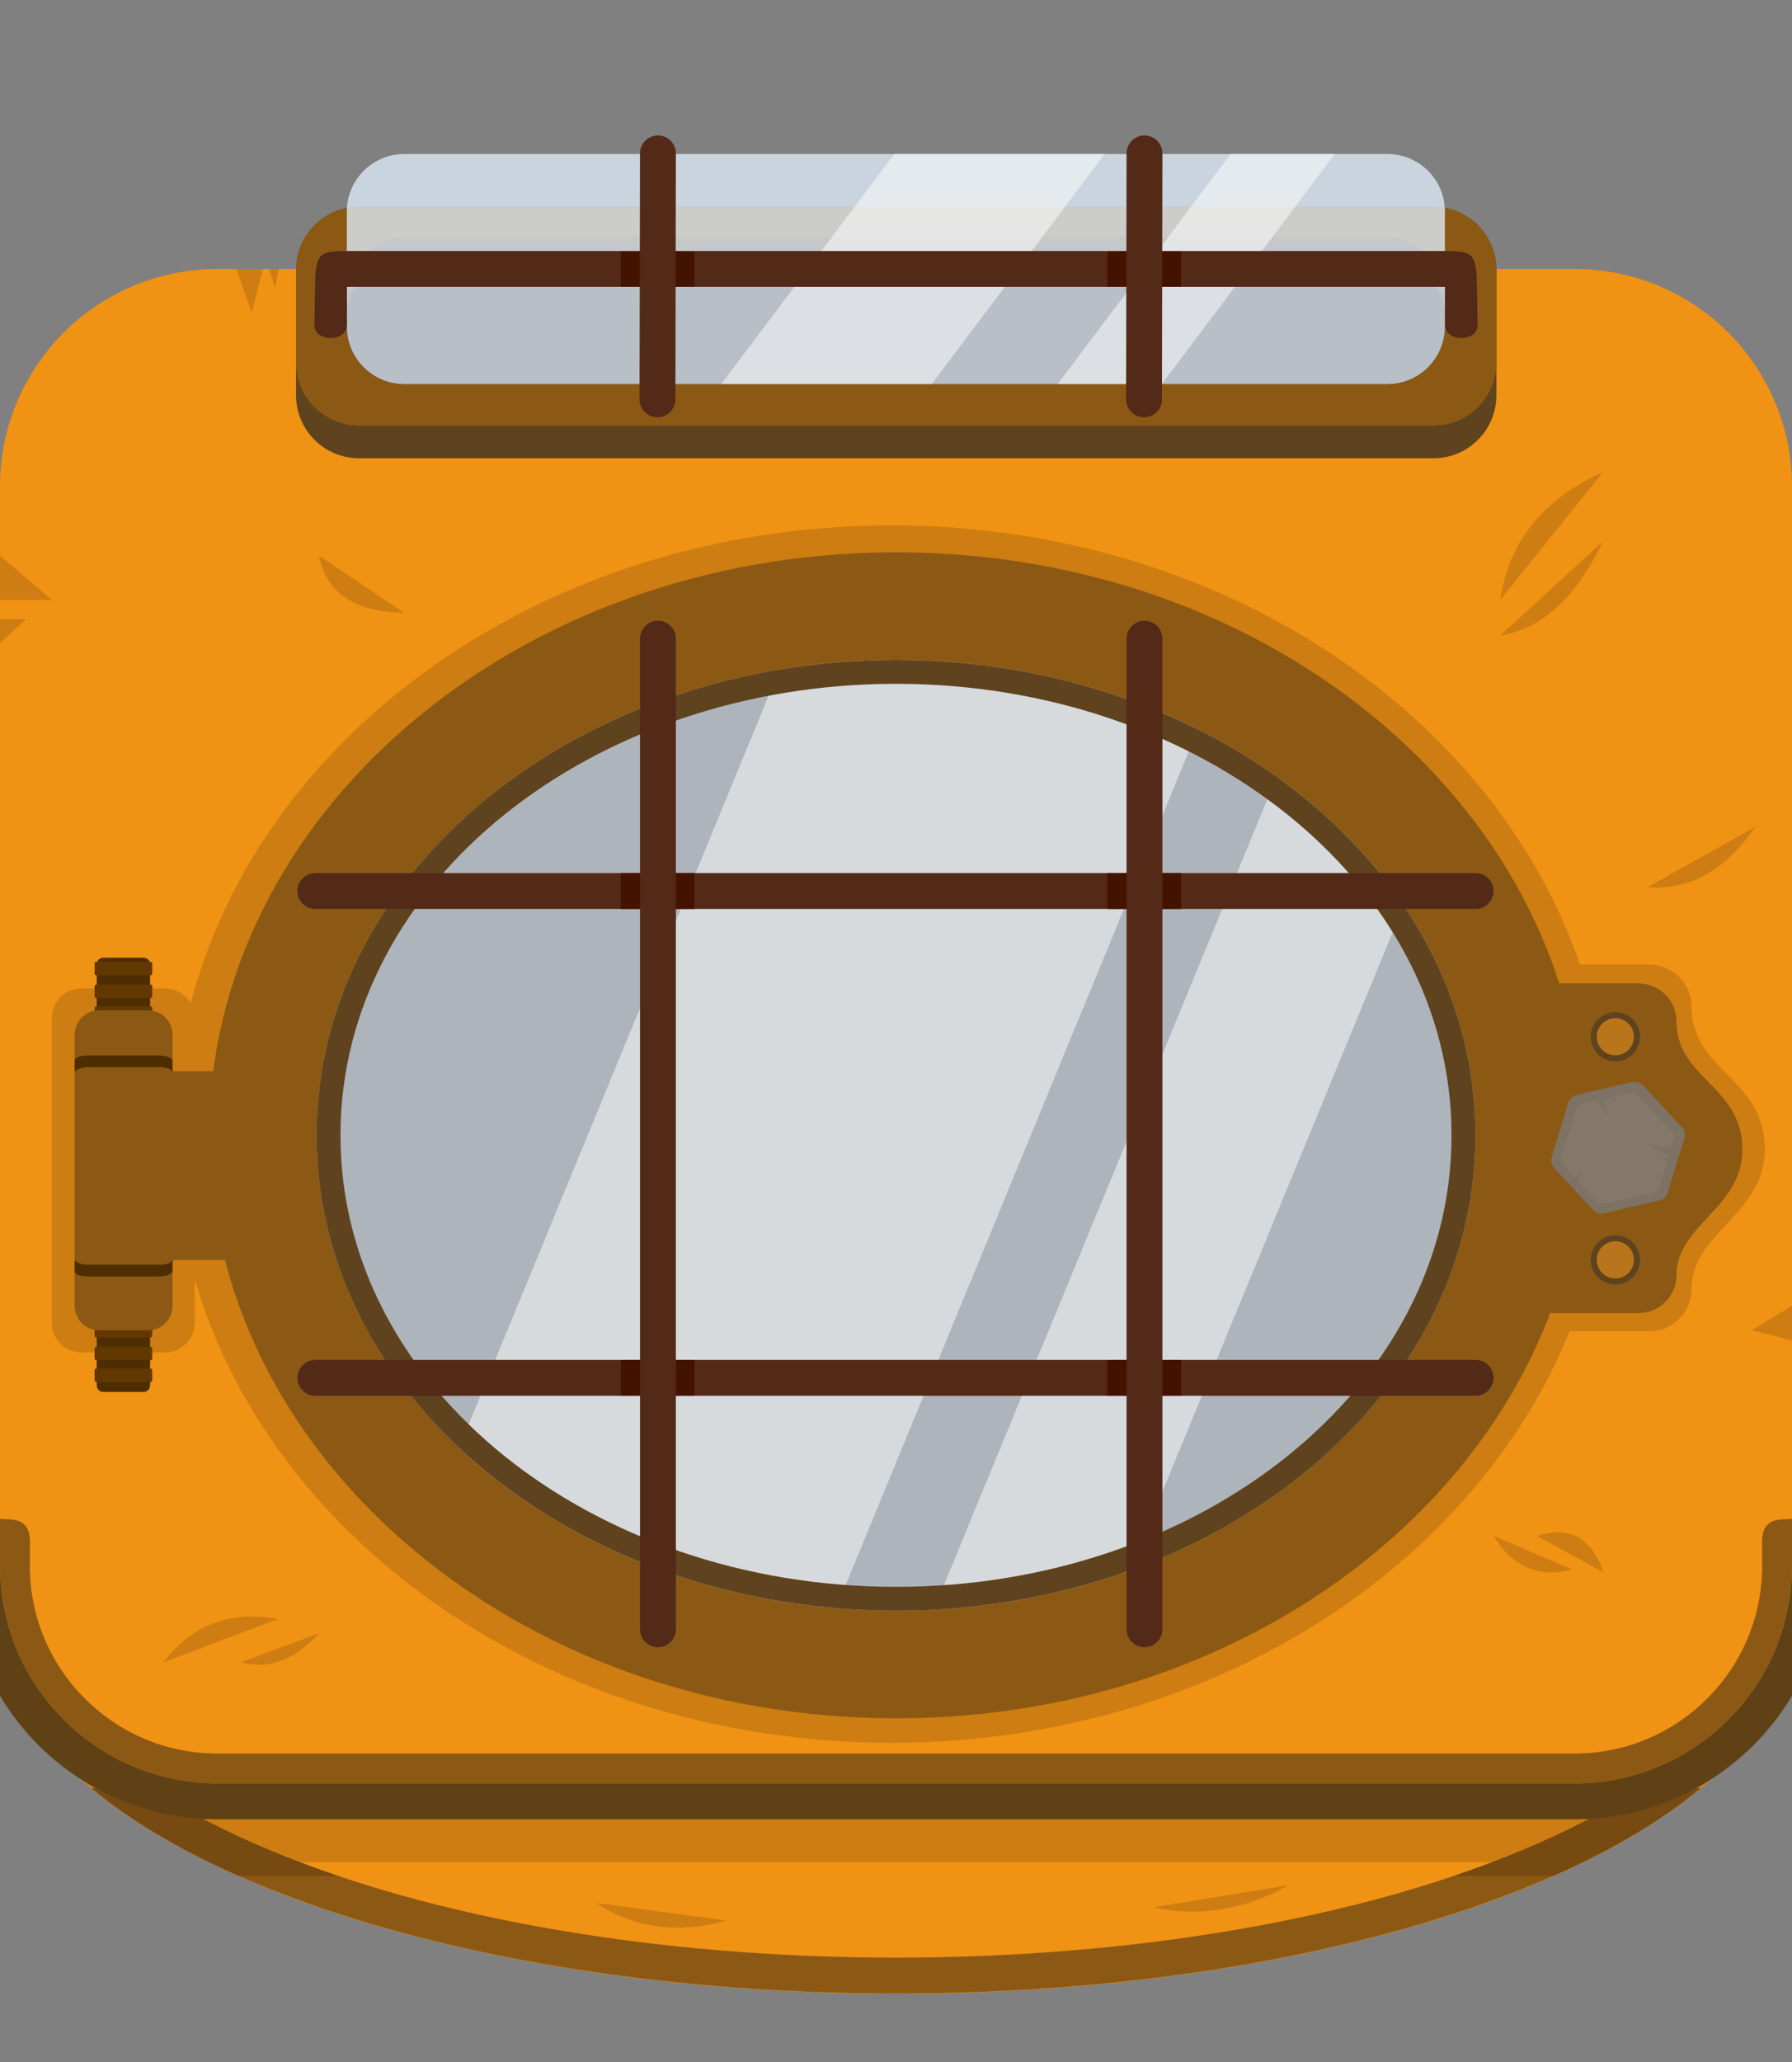 <?xml version="1.0" encoding="UTF-8" standalone="no"?>
<!DOCTYPE svg PUBLIC "-//W3C//DTD SVG 1.1//EN" "http://www.w3.org/Graphics/SVG/1.1/DTD/svg11.dtd">
<svg width="100%" height="100%" viewBox="0 0 300 345" version="1.1" xmlns="http://www.w3.org/2000/svg" xmlns:xlink="http://www.w3.org/1999/xlink" xml:space="preserve" xmlns:serif="http://www.serif.com/" style="fill-rule:evenodd;clip-rule:evenodd;stroke-linejoin:round;stroke-miterlimit:2;">
    <rect x="0" y="0" width="300" height="345" fill="#808080" stroke="none"/>
    <g id="avatar_hat_39">
        <g>
            <g transform="matrix(-1.042,-1.27616e-16,2.07723e-16,-1.696,308.858,788.639)">
                <path d="M292.183,295.821C276.297,279.66 218.637,268.307 152.445,268.307C86.253,268.307 28.593,279.66 12.707,295.821L292.183,295.821Z" style="fill:#f09214;"/>
            </g>
            <path d="M35,311.564L265,311.564C279.327,304.568 289.988,296.191 295.616,286.871L4.384,286.871C10.012,296.191 20.673,304.568 35,311.564Z" style="fill:#cd7d11;"/>
            <path d="M284.636,299.218C259.841,319.89 208.071,333.539 150,333.539C91.929,333.539 40.159,319.89 15.364,299.218L25.335,299.218C30.991,302.991 37.695,306.458 45.236,309.602C72.142,320.82 109.511,327.539 150,327.539C190.489,327.539 227.858,320.82 254.764,309.602C262.305,306.458 269.009,302.991 274.665,299.218L284.636,299.218Z" style="fill:#8c5914;"/>
            <path d="M40.017,313.892C30.195,309.56 21.855,304.63 15.364,299.218L25.335,299.218C30.991,302.991 37.695,306.458 45.236,309.602C48.865,311.115 52.685,312.547 56.682,313.892L40.017,313.892ZM243.318,313.892C247.315,312.547 251.135,311.115 254.764,309.602C262.305,306.458 269.009,302.991 274.665,299.218L284.636,299.218C278.145,304.63 269.805,309.56 259.983,313.892L243.318,313.892Z" style="fill:#764a10;"/>
        </g>
        <path d="M300,81.38C300,61.301 283.699,45 263.62,45L36.38,45C16.301,45 0,61.301 0,81.38L0,262.01C0,282.089 16.301,298.39 36.38,298.39L263.62,298.39C283.699,298.39 300,282.089 300,262.01L300,81.38ZM150,101.409C208.503,101.409 256,141.085 256,189.955C256,238.824 208.503,278.5 150,278.5C91.497,278.5 44,238.824 44,189.955C44,141.085 91.497,101.409 150,101.409Z" style="fill:#f09214;"/>
        <path d="M36.38,298.39C16.301,298.39 0,282.089 0,262.01L0,254.123C2.443,254.248 4.795,254.071 5,257.538L5,262.01C5,279.329 19.061,293.39 36.38,293.39L263.62,293.39C280.939,293.39 295,279.329 295,262.01L295,257.538C295.205,254.071 297.557,254.248 300,254.123L300,262.01C300,282.089 283.699,298.39 263.62,298.39L36.38,298.39Z" style="fill:#8c5914;"/>
        <path d="M300,262.01L300,283.748C292.595,296.108 279.067,304.39 263.62,304.39L36.38,304.39C20.933,304.39 7.405,296.108 0,283.748L0,262.01C0,282.089 16.301,298.39 36.38,298.39L263.62,298.39C283.699,298.39 300,282.089 300,262.01Z" style="fill:#604115;"/>
        <g>
            <g transform="matrix(2.008,0,0,1.179,-157.955,-12.51)">
                <path d="M203.419,48.878C203.419,43.954 201.072,39.957 198.181,39.957L108.585,39.957C105.694,39.957 103.347,43.954 103.347,48.878L103.347,66.72C103.347,71.644 105.694,75.641 108.585,75.641L198.181,75.641C201.072,75.641 203.419,71.644 203.419,66.72L203.419,48.878Z" style="fill:#5f431e;"/>
            </g>
            <g transform="matrix(2.008,0,0,1.179,-157.955,-12.51)">
                <path d="M203.419,48.878C203.419,43.954 201.072,39.957 198.181,39.957L108.585,39.957C105.694,39.957 103.347,43.954 103.347,48.878L103.347,62.084C103.347,67.008 105.694,71.005 108.585,71.005L198.181,71.005C201.072,71.005 203.419,67.008 203.419,62.084L203.419,48.878Z" style="fill:#8c5914;"/>
            </g>
            <g transform="matrix(1.837,0,0,1.079,-131.786,-17.348)">
                <path d="M203.419,61.765C203.419,56.842 201.072,52.844 198.181,52.844L108.585,52.844C105.694,52.844 103.347,56.842 103.347,61.765L103.347,66.72C103.347,71.644 105.694,75.641 108.585,75.641L198.181,75.641C201.072,75.641 203.419,71.644 203.419,66.72L203.419,61.765Z" style="fill:#5f431e;fill-opacity:0.8;"/>
            </g>
            <g transform="matrix(1.837,0,0,1.079,-131.786,-17.348)">
                <path d="M203.419,64.782C203.419,59.858 201.072,57.799 198.181,57.799L108.585,57.799C105.694,57.799 103.347,59.858 103.347,64.782L103.347,66.72C103.347,71.644 105.694,75.641 108.585,75.641L198.181,75.641C201.072,75.641 203.419,71.644 203.419,66.72L203.419,64.782Z" style="fill:#1a0f00;fill-opacity:0.8;"/>
            </g>
            <g transform="matrix(1.837,0,0,1.079,-131.786,-17.348)">
                <path d="M203.419,48.878C203.419,43.954 201.072,39.957 198.181,39.957L108.585,39.957C105.694,39.957 103.347,43.954 103.347,48.878L103.347,66.72C103.347,71.644 105.694,75.641 108.585,75.641L198.181,75.641C201.072,75.641 203.419,71.644 203.419,66.72L203.419,48.878Z" style="fill:#dce8f6;fill-opacity:0.8;"/>
            </g>
            <path d="M155.991,64.247L120.768,64.247L149.724,25.753L184.947,25.753L155.991,64.247ZM194.513,64.247L177.082,64.247L206.038,25.753L223.469,25.753L194.513,64.247Z" style="fill:#fff;fill-opacity:0.5;"/>
            <g transform="matrix(1,0,0,1,0,-81.196)">
                <g transform="matrix(1,0,0,1,0,81.196)">
                    <path d="M58.077,42L241.923,42C246.775,42 247.145,42.517 247.257,48L247.357,54.441C247.371,57.219 241.923,57.315 241.923,54.414L241.923,48L58.077,48L58.077,54.414C58.077,57.315 52.629,57.219 52.643,54.441L52.743,48C52.855,42.517 53.225,42 58.077,42Z" style="fill:#532918;"/>
                </g>
                <g transform="matrix(0.066,3.08149e-33,0,1,181.637,-22.886)">
                    <rect x="56.705" y="146.082" width="187.112" height="6" style="fill:#441300;"/>
                </g>
                <g transform="matrix(0.066,3.08149e-33,0,1,100.182,-22.886)">
                    <rect x="56.705" y="146.082" width="187.112" height="6" style="fill:#441300;"/>
                </g>
                <g transform="matrix(1,2.46519e-32,0,0.948,-39.855,9.303)">
                    <path d="M147,102.905L146.922,146.321C146.922,148.066 148.266,149.484 149.922,149.484C151.578,149.484 152.922,148.066 152.922,146.321L153,102.905C153,101.159 151.656,99.742 150,99.742C148.344,99.742 147,101.159 147,102.905Z" style="fill:#532918;"/>
                </g>
                <g transform="matrix(1,0,0,0.948,41.6,9.303)">
                    <path d="M147,102.905L146.922,146.321C146.922,148.066 148.266,149.484 149.922,149.484C151.578,149.484 152.922,148.066 152.922,146.321L153,102.905C153,101.159 151.656,99.742 150,99.742C148.344,99.742 147,101.159 147,102.905Z" style="fill:#532918;"/>
                </g>
            </g>
        </g>
        <g>
            <g>
                <g transform="matrix(1.206,0,0,1.206,-4.616,-40.427)">
                    <path d="M30.862,217.046L30.862,174.761C30.862,172.501 29.027,170.665 26.766,170.665L15.117,170.665C12.857,170.665 11.021,172.501 11.021,174.761L11.021,217.046C11.021,219.306 12.857,221.142 15.117,221.142L26.766,221.142C29.027,221.142 30.862,219.306 30.862,217.046Z" style="fill:#cd7d11;"/>
                </g>
                <g transform="matrix(1.044,0,0,1.044,-7.4,-8.565)">
                    <path d="M150,92.409C86.126,92.409 35,136.598 35,189.955C35,243.311 86.126,287.5 150,287.5C213.874,287.5 265,243.311 265,189.955C265,136.598 213.874,92.409 150,92.409ZM150,110.409C203.136,110.409 247,145.569 247,189.955C247,234.34 203.136,269.5 150,269.5C96.864,269.5 53,234.34 53,189.955C53,145.569 96.864,110.409 150,110.409Z" style="fill:#cd7d11;"/>
                </g>
                <g transform="matrix(1.112,0,0,1.112,-28.919,-21.586)">
                    <path d="M291.696,192.125C291.831,202.125 280.665,204.85 280.665,213.338C280.665,216.851 277.812,219.703 274.299,219.703L257.399,219.703L257.399,164.547L274.299,164.547C277.812,164.547 280.665,167.399 280.665,170.912C280.665,180.463 291.554,181.634 291.696,192.125Z" style="fill:#cd7d11;"/>
                </g>
            </g>
            <g>
                <path d="M25.129,161.323C25.129,160.724 24.643,160.237 24.043,160.237L17.278,160.237C16.679,160.237 16.193,160.724 16.193,161.323L16.193,231.803C16.193,232.402 16.679,232.889 17.278,232.889L24.043,232.889C24.643,232.889 25.129,232.402 25.129,231.803L25.129,161.323Z" style="fill:#4e2d00;"/>
                <path d="M25.489,229.253C25.489,229.102 25.367,228.979 25.216,228.979L16.106,228.979C15.955,228.979 15.833,229.102 15.833,229.253L15.833,230.955C15.833,231.106 15.955,231.229 16.106,231.229L25.216,231.229C25.367,231.229 25.489,231.106 25.489,230.955L25.489,229.253ZM25.489,225.61C25.489,225.459 25.367,225.336 25.216,225.336L16.106,225.336C15.955,225.336 15.833,225.459 15.833,225.61L15.833,227.313C15.833,227.464 15.955,227.586 16.106,227.586L25.216,227.586C25.367,227.586 25.489,227.464 25.489,227.313L25.489,225.61ZM25.489,221.791C25.489,221.641 25.367,221.518 25.216,221.518L16.106,221.518C15.955,221.518 15.833,221.641 15.833,221.791L15.833,223.494C15.833,223.645 15.955,223.768 16.106,223.768L25.216,223.768C25.367,223.768 25.489,223.645 25.489,223.494L25.489,221.791ZM25.489,168.652C25.489,168.501 25.367,168.379 25.216,168.379L16.106,168.379C15.955,168.379 15.833,168.501 15.833,168.652L15.833,170.355C15.833,170.506 15.955,170.628 16.106,170.628L25.216,170.628C25.367,170.628 25.489,170.506 25.489,170.355L25.489,168.652ZM25.489,165.009C25.489,164.858 25.367,164.736 25.216,164.736L16.106,164.736C15.955,164.736 15.833,164.858 15.833,165.009L15.833,166.712C15.833,166.863 15.955,166.985 16.106,166.985L25.216,166.985C25.367,166.985 25.489,166.863 25.489,166.712L25.489,165.009ZM25.489,161.191C25.489,161.04 25.367,160.918 25.216,160.918L16.106,160.918C15.955,160.918 15.833,161.04 15.833,161.191L15.833,162.894C15.833,163.045 15.955,163.167 16.106,163.167L25.216,163.167C25.367,163.167 25.489,163.045 25.489,162.894L25.489,161.191Z" style="fill:#623800;"/>
                <g transform="matrix(1.705,0,0,0.508,-4.054,99.082)">
                    <rect x="12.503" y="157.765" width="16.384" height="62.185" style="fill:#8c5914;"/>
                </g>
                <g transform="matrix(1,0,0,0.861,0,33.207)">
                    <path d="M28.887,162.521C28.887,159.896 27.052,157.765 24.791,157.765L16.599,157.765C14.338,157.765 12.503,159.896 12.503,162.521L12.503,215.194C12.503,217.819 14.338,219.95 16.599,219.95L24.791,219.95C27.052,219.95 28.887,217.819 28.887,215.194L28.887,162.521Z" style="fill:#8c5914;"/>
                </g>
                <g transform="matrix(0.899,0,0,-0.727,1.258,358.188)">
                    <path d="M30.72,200.043C30.323,199.174 29.198,198.921 28.144,198.927L14.741,198.927C13.89,198.963 12.918,199.174 12.503,199.88L12.503,202.708C13.012,201.989 13.791,201.672 14.755,201.629L28.165,201.629C29.7,201.592 30.4,202.04 30.72,202.708L30.72,200.043Z" style="fill:#4e2d00;"/>
                </g>
                <g transform="matrix(0.899,0,0,0.727,1.258,31.972)">
                    <path d="M30.72,200.043C30.323,199.174 29.198,198.921 28.144,198.927L14.741,198.927C13.89,198.963 12.918,199.174 12.503,199.88L12.503,202.708C13.012,201.989 13.791,201.672 14.755,201.629L28.165,201.629C29.7,201.592 30.4,202.04 30.72,202.708L30.72,200.043Z" style="fill:#4e2d00;"/>
                </g>
            </g>
            <path d="M291.696,192.125C291.831,202.125 280.665,204.85 280.665,213.338C280.665,216.851 277.812,219.703 274.299,219.703L257.399,219.703L257.399,164.547L274.299,164.547C277.812,164.547 280.665,167.399 280.665,170.912C280.665,180.463 291.554,181.634 291.696,192.125Z" style="fill:#8c5914;"/>
            <g>
                <g transform="matrix(1.041,0,0,1.041,-6.942,-7.917)">
                    <path d="M150,110.409C203.136,110.409 247,145.569 247,189.955C247,234.34 203.136,269.5 150,269.5C96.864,269.5 53,234.34 53,189.955C53,145.569 96.864,110.409 150,110.409Z" style="fill:#dce8f6;fill-opacity:0.5;"/>
                </g>
                <path d="M214.963,126.954C223.455,132.924 230.732,140.037 236.426,148.016L187.675,266.384C177.503,269.821 166.507,271.935 155.029,272.473L214.963,126.954ZM132.054,108.2C137.632,107.417 143.36,107.009 149.195,107.009C168.376,107.009 186.397,111.411 201.751,119.087L138.703,272.166C113.814,270.055 91.471,260.516 75.215,246.202L132.054,108.2Z" style="fill:#fff;fill-opacity:0.5;"/>
                <path d="M150,92.409C86.126,92.409 35,136.598 35,189.955C35,243.311 86.126,287.5 150,287.5C213.874,287.5 265,243.311 265,189.955C265,136.598 213.874,92.409 150,92.409ZM150,110.409C203.136,110.409 247,145.569 247,189.955C247,234.34 203.136,269.5 150,269.5C96.864,269.5 53,234.34 53,189.955C53,145.569 96.864,110.409 150,110.409Z" style="fill:#8c5914;"/>
                <path d="M150,110.409C203.136,110.409 247,145.569 247,189.955C247,234.34 203.136,269.5 150,269.5C96.864,269.5 53,234.34 53,189.955C53,145.569 96.864,110.409 150,110.409ZM150,114.409C200.752,114.409 243,147.56 243,189.955C243,232.349 200.752,265.5 150,265.5C99.248,265.5 57,232.349 57,189.955C57,147.56 99.248,114.409 150,114.409Z" style="fill:#5f431e;"/>
            </g>
            <g>
                <g transform="matrix(0.956,0.293,-0.293,0.956,64.123,-72.701)">
                    <path d="M276.281,181.381C275.662,181.023 274.9,181.023 274.281,181.381L266.122,186.091C265.503,186.448 265.122,187.108 265.122,187.823L265.122,197.244C265.122,197.958 265.503,198.618 266.122,198.976L274.281,203.686C274.9,204.043 275.662,204.043 276.281,203.686L284.44,198.976C285.058,198.618 285.44,197.958 285.44,197.244L285.44,187.823C285.44,187.108 285.058,186.448 284.44,186.091L276.281,181.381Z" style="fill:#7d7264;"/>
                </g>
                <path d="M270.585,183.389L270.284,184.145L269.69,183.595L269.068,183.738L268.918,184.262L268.519,183.864L268.247,183.926L269.113,186.722L267.4,184.121L265.014,184.669C264.427,184.804 263.957,185.242 263.78,185.817L261.45,193.408C261.273,193.984 261.417,194.611 261.828,195.051L263.603,196.96L264.879,196.249L264.13,197.526L267.237,200.865C267.647,201.305 268.261,201.494 268.848,201.359L276.587,199.581C277.174,199.446 277.645,199.009 277.821,198.433L279.061,194.393L277.969,193.672L279.287,193.657L279.362,193.413L276.151,191.684L279.772,192.076L280.151,190.842C280.328,190.266 280.184,189.64 279.774,189.199L274.364,183.386C273.954,182.945 273.34,182.756 272.753,182.891L270.585,183.389Z" style="fill:#837869;"/>
            </g>
            <g transform="matrix(1,0,0,1,1.684,-0.46)">
                <circle cx="268.74" cy="173.917" r="3.124" style="fill:#b8751b;"/>
                <path d="M268.74,169.794C266.465,169.794 264.617,171.642 264.617,173.917C264.617,176.193 266.465,178.041 268.74,178.041C271.016,178.041 272.864,176.193 272.864,173.917C272.864,171.642 271.016,169.794 268.74,169.794ZM268.74,170.794C270.464,170.794 271.864,172.193 271.864,173.917C271.864,175.641 270.464,177.041 268.74,177.041C267.017,177.041 265.617,175.641 265.617,173.917C265.617,172.193 267.017,170.794 268.74,170.794Z" style="fill:#5f431e;"/>
                <g transform="matrix(1,0,0,1,0,37.336)">
                    <circle cx="268.74" cy="173.917" r="3.124" style="fill:#b8751b;"/>
                </g>
                <g transform="matrix(1,0,0,1,0,37.336)">
                    <path d="M268.74,169.794C266.465,169.794 264.617,171.642 264.617,173.917C264.617,176.193 266.465,178.041 268.74,178.041C271.016,178.041 272.864,176.193 272.864,173.917C272.864,171.642 271.016,169.794 268.74,169.794ZM268.74,170.794C270.464,170.794 271.864,172.193 271.864,173.917C271.864,175.641 270.464,177.041 268.74,177.041C267.017,177.041 265.617,175.641 265.617,173.917C265.617,172.193 267.017,170.794 268.74,170.794Z" style="fill:#5f431e;"/>
                </g>
            </g>
            <g>
                <g transform="matrix(6.12323e-17,-1,1.111,6.80586e-17,-61.541,380.536)">
                    <path d="M147,102.905L147,277.741C147,279.231 148.344,280.44 150,280.44C151.656,280.44 153,279.231 153,277.741L153,102.905C153,101.416 151.656,100.206 150,100.206C148.344,100.206 147,101.416 147,102.905Z" style="fill:#532918;"/>
                </g>
                <g transform="matrix(6.12323e-17,-1,1.111,6.80586e-17,-61.541,299.082)">
                    <path d="M147,102.905L147,277.741C147,279.231 148.344,280.44 150,280.44C151.656,280.44 153,279.231 153,277.741L153,102.905C153,101.416 151.656,100.206 150,100.206C148.344,100.206 147,101.416 147,102.905Z" style="fill:#532918;"/>
                </g>
                <g transform="matrix(0.066,3.08149e-33,0,1,181.637,0)">
                    <rect x="56.705" y="146.082" width="187.112" height="6" style="fill:#441300;"/>
                </g>
                <g transform="matrix(0.066,3.08149e-33,0,1,100.182,0)">
                    <rect x="56.705" y="146.082" width="187.112" height="6" style="fill:#441300;"/>
                </g>
                <g transform="matrix(0.066,3.08149e-33,0,1,181.637,81.454)">
                    <rect x="56.705" y="146.082" width="187.112" height="6" style="fill:#441300;"/>
                </g>
                <g transform="matrix(0.066,3.08149e-33,0,1,100.182,81.454)">
                    <rect x="56.705" y="146.082" width="187.112" height="6" style="fill:#441300;"/>
                </g>
                <g transform="matrix(1,2.46519e-32,0,0.948,-39.855,9.303)">
                    <path d="M147,102.905L147,277.741C147,279.487 148.344,280.904 150,280.904C151.656,280.904 153,279.487 153,277.741L153,102.905C153,101.159 151.656,99.742 150,99.742C148.344,99.742 147,101.159 147,102.905Z" style="fill:#532918;"/>
                </g>
                <g transform="matrix(1,0,0,0.948,41.6,9.303)">
                    <path d="M147,102.905L147,277.741C147,279.487 148.344,280.904 150,280.904C151.656,280.904 153,279.487 153,277.741L153,102.905C153,101.159 151.656,99.742 150,99.742C148.344,99.742 147,101.159 147,102.905Z" style="fill:#532918;"/>
                </g>
            </g>
        </g>
        <g>
            <path d="M251.15,100.367C252.732,89.949 259.007,83.213 268.323,79.015L251.15,100.367Z" style="fill:#cd7d11;"/>
            <path d="M251.15,106.357C258.691,105.076 264.176,99.309 268.323,90.624L251.15,106.357Z" style="fill:#cd7d11;"/>
            <path d="M275.792,148.44L293.839,138.375C289.136,145.23 283.272,148.99 275.792,148.44Z" style="fill:#cd7d11;"/>
            <path d="M0,92.967L8.68,100.367L0,100.367L0,92.967Z" style="fill:#cd7d11;"/>
            <path d="M0,103.599L4.34,103.599L0,107.579L0,103.599Z" style="fill:#cd7d11;"/>
            <path d="M53.379,92.967C54.752,99.802 60.088,102.358 67.631,102.528L53.379,92.967Z" style="fill:#cd7d11;"/>
            <path d="M27.382,278.127L46.471,270.897C39.026,269.523 32.512,271.403 27.382,278.127Z" style="fill:#cd7d11;"/>
            <path d="M263.214,262.609L250.054,256.969C253.251,262.219 257.647,264.073 263.214,262.609Z" style="fill:#cd7d11;"/>
            <path d="M257.279,256.969C262.796,255.23 266.495,257.329 268.459,263.093L257.279,256.969Z" style="fill:#cd7d11;"/>
            <path d="M45.071,45L46.019,48.104L46.664,45L45.071,45Z" style="fill:#cd7d11;"/>
            <path d="M39.571,45L42.163,52.294L44.014,45L39.571,45Z" style="fill:#cd7d11;"/>
            <path d="M300,224.28L293.282,222.544L300,218.495L300,224.28" style="fill:#cd7d11;"/>
            <path d="M40.327,278.127C45.83,279.539 49.852,277.066 53.379,273.292L40.327,278.127" style="fill:#cd7d11;"/>
            <g transform="matrix(0.991,0.134,-0.134,0.991,43.958,-11.911)">
                <path d="M99.581,319.834C105.803,322.775 112.858,323.529 121.608,319.834L99.581,319.834Z" style="fill:#cd7d11;"/>
            </g>
            <g transform="matrix(1,0,0,1,-1.659,-1.836)">
                <path d="M217.336,317.266C210.287,321.255 202.789,322.656 194.753,320.968L217.336,317.266Z" style="fill:#cd7d11;"/>
            </g>
        </g>
    </g>
</svg>
